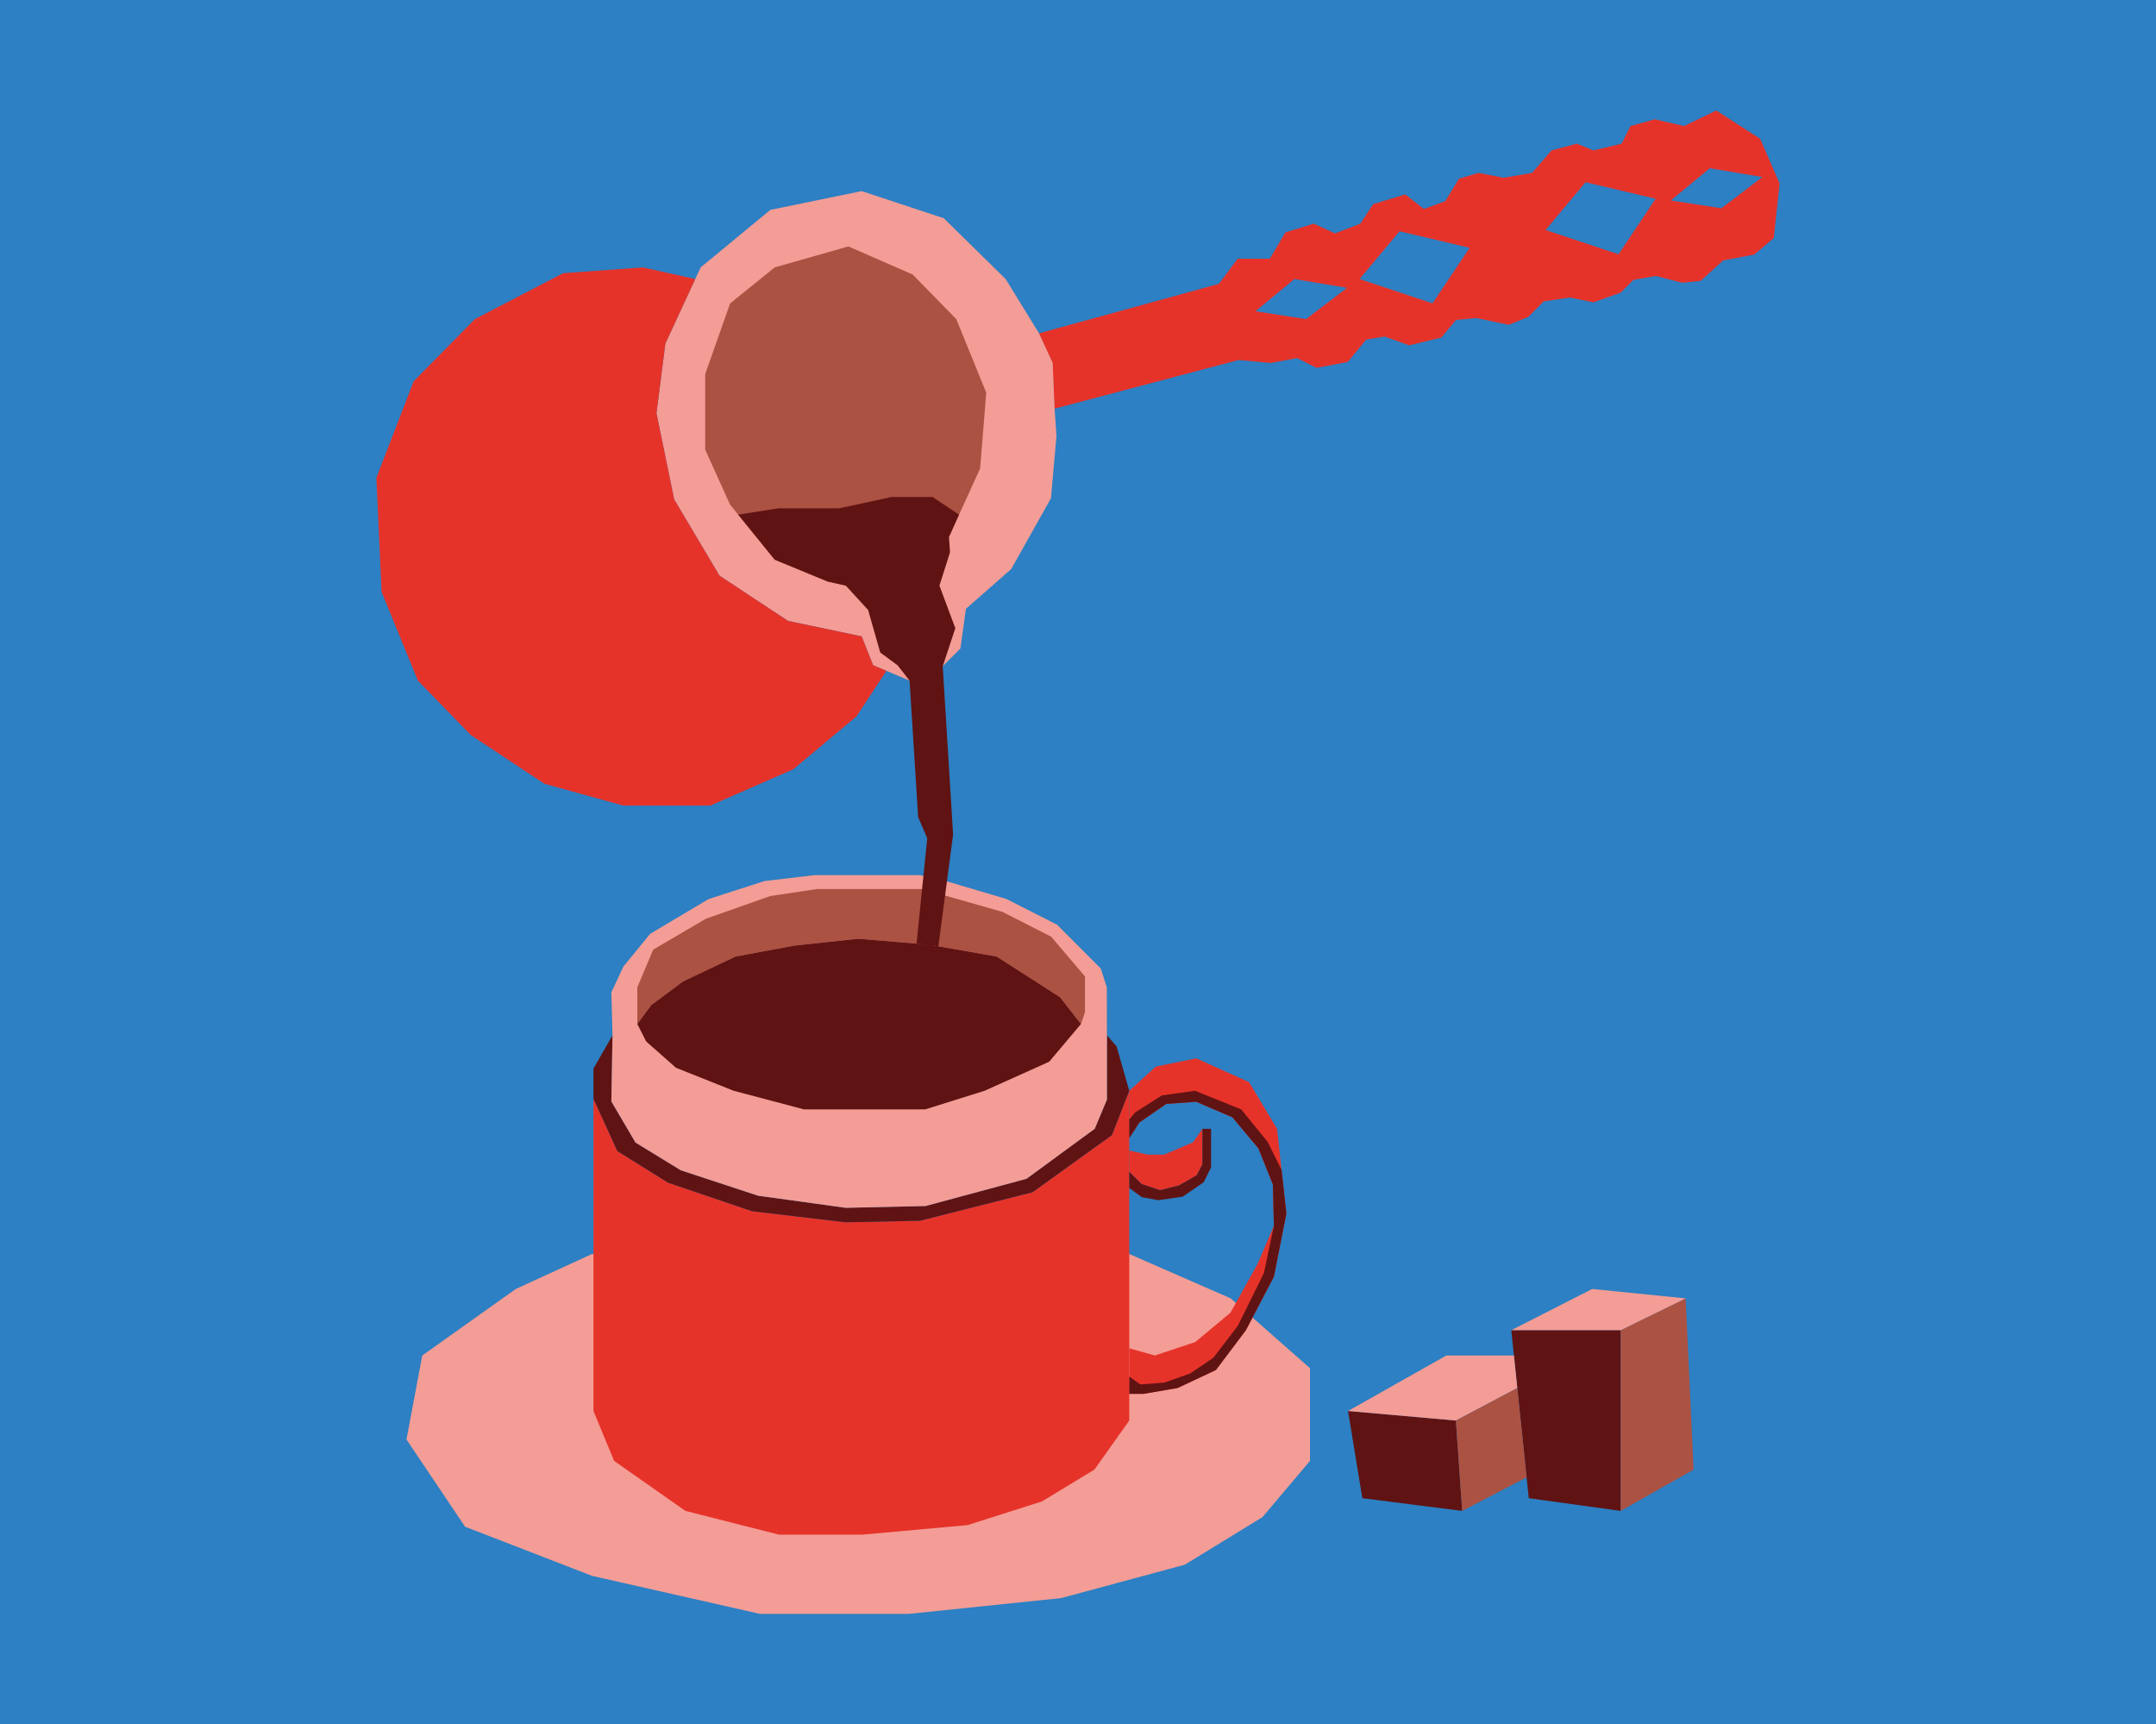 <?xml version="1.0" encoding="UTF-8"?>
<svg id="Capa_1" data-name="Capa 1" xmlns="http://www.w3.org/2000/svg" viewBox="0 0 203.52 162.77">
  <defs>
    <style>
      .cls-1 {
        fill: #f39d96;
      }

      .cls-1, .cls-2, .cls-3, .cls-4, .cls-5 {
        stroke-width: 0px;
      }

      .cls-2 {
        fill: #601313;
      }

      .cls-3 {
        fill: #2c80c3;
      }

      .cls-4 {
        fill: #ab5243;
      }

      .cls-5 {
        fill: #e6332a;
      }
    </style>
  </defs>
  <rect class="cls-3" width="203.52" height="162.77"/>
  <g>
    <path class="cls-5" d="M166.15,13.1l-4.14-2.67-3.04,1.47-2.76-.64-2.3.64-.83,1.66-2.67.64-1.56-.64-2.39.64-1.84,2.12-2.67.46-2.39-.46-1.84.55-1.29,2.12-2.02.74-1.75-1.38-3.04.92-1.2,1.84-2.39.92-2.02-.92-2.67.83-1.47,2.48h-3.04l-1.76,2.37-17.01,4.68,1.29,2.79.18,4.32,17.39-4.6,3.04.28,2.48-.46,1.84.92,2.94-.55,1.75-2.12,1.75-.28,2.3.83,3.04-.74,1.38-1.66,1.93-.18,3.04.64,1.84-.74,1.47-1.47,2.48-.37,2.21.46,2.58-.92,1.2-1.2,2.12-.37,2.48.64,1.75-.18,2.12-1.93,2.94-.55,1.84-1.56.55-5.15-1.84-4.23ZM123.29,30.12l-4.78-.74,3.68-3.04,4.97.83-3.86,2.94ZM135.24,28.64l-6.9-2.3,3.77-4.51,6.62,1.56-3.5,5.24ZM152.8,24.01l-6.9-2.3,3.77-4.51,6.62,1.56-3.5,5.24ZM162.5,19.66l-4.78-.74,3.68-3.04,4.97.83-3.86,2.94Z"/>
    <polygon class="cls-1" points="98.08 31.46 94.93 26.34 89.09 20.6 81.34 18.04 72.72 19.81 66.14 25.24 62.81 32.43 61.97 39 63.64 47.14 67.92 54.34 74.39 58.61 81.34 60.07 82.42 62.79 85.86 64.25 88.99 62.89 90.66 61.22 91.18 57.47 95.46 53.71 99.21 47.03 99.73 41.14 99.55 38.58 99.37 34.26 98.08 31.46"/>
    <polygon class="cls-4" points="89.58 50.68 92.52 44.22 93.1 37.07 90.27 30.12 86.15 25.91 80.08 23.26 73.13 25.24 68.92 28.64 66.57 35.31 66.57 42.45 68.92 47.64 73.13 52.83 78.12 54.89 79.84 55.28 89.58 50.68"/>
    <polygon class="cls-5" points="65.63 26.34 60.69 25.24 53.15 25.79 44.83 30.12 39.05 35.99 35.53 45.1 36.02 55.87 39.45 64.25 44.44 69.38 51.39 73.98 58.83 76.04 67.06 76.04 74.89 72.61 80.85 67.62 83.68 63.32 82.42 62.79 81.34 60.07 74.39 58.61 67.92 54.34 63.64 47.14 61.97 39 62.81 32.43 65.63 26.34"/>
    <polygon class="cls-2" points="142.66 125.56 152.99 125.56 152.99 142.62 144.31 141.42 142.66 125.56"/>
    <polygon class="cls-4" points="159.12 122.56 159.87 138.72 152.99 142.62 152.99 125.56 159.12 122.56"/>
    <polygon class="cls-1" points="150.3 121.67 159.12 122.56 152.99 125.56 142.66 125.56 150.3 121.67"/>
    <polygon class="cls-2" points="137.43 134.09 138.03 142.62 128.6 141.42 127.25 133.19 137.43 134.09"/>
    <polygon class="cls-1" points="136.53 127.95 127.25 133.19 137.43 134.09 143.23 131.02 142.91 127.95 136.53 127.95"/>
    <polygon class="cls-4" points="138.03 142.62 144.11 139.45 143.23 131.02 137.43 134.09 138.03 142.62"/>
    <polygon class="cls-1" points="55.88 118.37 48.69 121.67 39.86 127.95 38.37 135.88 43.9 144.11 55.88 148.75 71.74 152.34 85.8 152.34 100.17 150.85 111.84 147.7 119.17 143.21 123.66 137.9 123.66 129.15 116.18 122.56 106.6 118.37 55.88 118.37"/>
    <polygon class="cls-5" points="56.02 103.71 56.02 133.19 57.97 137.9 64.7 142.62 73.53 144.86 81.41 144.86 91.34 143.96 98.37 141.72 103.31 138.72 106.6 134.09 106.6 102.96 104.96 107.15 97.47 112.54 86.85 115.23 79.84 115.38 70.99 114.33 63.06 111.64 58.27 108.65 56.02 103.71"/>
    <polygon class="cls-2" points="57.82 97.72 56.02 100.87 56.02 103.71 58.27 108.65 63.06 111.64 70.99 114.33 79.84 115.38 86.85 115.23 97.47 112.54 104.96 107.15 106.6 102.96 105.4 98.77 104.49 97.72 104.49 103.8 103.34 106.55 96.9 111.27 87.37 113.84 79.84 114.01 71.57 112.87 64.27 110.47 59.99 107.85 57.71 103.97 57.82 97.72"/>
    <polygon class="cls-1" points="89.3 83.17 95.01 84.86 99.79 87.29 103.91 91.42 104.48 93.2 104.49 97.72 104.49 103.8 103.34 106.55 96.9 111.27 87.37 113.84 79.84 114.01 71.57 112.87 64.27 110.47 59.99 107.85 57.71 103.97 57.82 97.72 57.71 93.67 58.85 91.23 61.38 88.14 66.9 84.86 72.15 83.17 76.84 82.61 81.41 82.61 86.86 82.61 89.3 83.17"/>
    <polygon class="cls-4" points="60.16 96.66 60.16 93.2 61.66 89.64 66.62 86.73 72.71 84.58 77.12 83.92 87.05 83.92 94.64 86.08 99.23 88.42 102.42 92.17 102.42 95.54 102.04 96.66 100.07 94.13 94.08 90.29 87.71 89.17 81.01 88.61 74.96 89.26 69.43 90.29 64.47 92.64 61.47 94.88 60.16 96.66"/>
    <polygon class="cls-2" points="81.01 104.72 75.9 104.72 69.25 102.96 63.81 100.79 61 98.31 60.16 96.66 61.47 94.88 64.47 92.64 69.43 90.29 74.96 89.26 81.01 88.61 87.71 89.17 94.08 90.29 100.07 94.13 102.04 96.66 99.04 100.22 92.95 102.96 87.33 104.72 81.01 104.72"/>
    <polygon class="cls-5" points="106.6 102.96 109.11 100.68 112.92 99.9 117.91 102.15 120.55 106.55 121.43 114.56 120.25 120.52 117.61 125.56 114.78 129.32 111.16 131.02 107.94 131.57 106.6 131.57 106.6 127.27 109.01 127.95 112.83 126.68 116.15 123.91 118.69 119.35 120.25 115.73 120.16 111.82 118.79 108.4 116.34 105.47 112.92 104 110.09 104.2 107.55 105.96 106.6 107.43 106.6 108.6 108.33 108.99 109.89 108.99 112.63 107.82 113.51 106.55 113.5 109.91 112.96 110.94 111.31 111.89 109.5 112.34 107.77 111.77 106.6 110.61 106.6 102.96"/>
    <polygon class="cls-2" points="106.6 112.14 107.77 113 109.34 113.29 111.64 112.96 113.62 111.6 114.32 110.2 114.32 106.55 113.51 106.55 113.5 109.91 112.96 110.94 111.31 111.89 109.5 112.34 107.77 111.77 106.6 110.61 106.6 112.14"/>
    <polygon class="cls-2" points="106.6 105.67 107.15 105.01 109.67 103.4 112.8 102.96 117.17 104.72 119.68 107.81 120.98 110.45 121.43 114.56 120.25 120.52 117.61 125.56 114.78 129.32 111.16 131.02 107.94 131.57 106.6 131.57 106.6 129.94 107.65 130.68 109.91 130.51 112.34 129.65 114.53 128.17 116.84 125.16 119.31 120.17 120.25 115.73 120.16 111.82 118.79 108.4 116.34 105.47 112.92 104 110.09 104.2 107.55 105.96 106.6 107.43 106.6 105.67"/>
    <polygon class="cls-2" points="69.68 48.58 73.5 47.98 79.22 47.98 84.17 46.91 88.03 46.91 90.53 48.58 89.58 50.68 89.68 52.13 88.68 55.28 90.18 59.3 88.99 62.89 89.97 78.78 88.58 89.32 86.52 89.07 87.53 79.13 86.67 77.13 85.86 64.25 84.74 62.81 83.09 61.59 81.95 57.58 79.84 55.28 78.12 54.89 73.13 52.83 69.68 48.58"/>
  </g>
</svg>